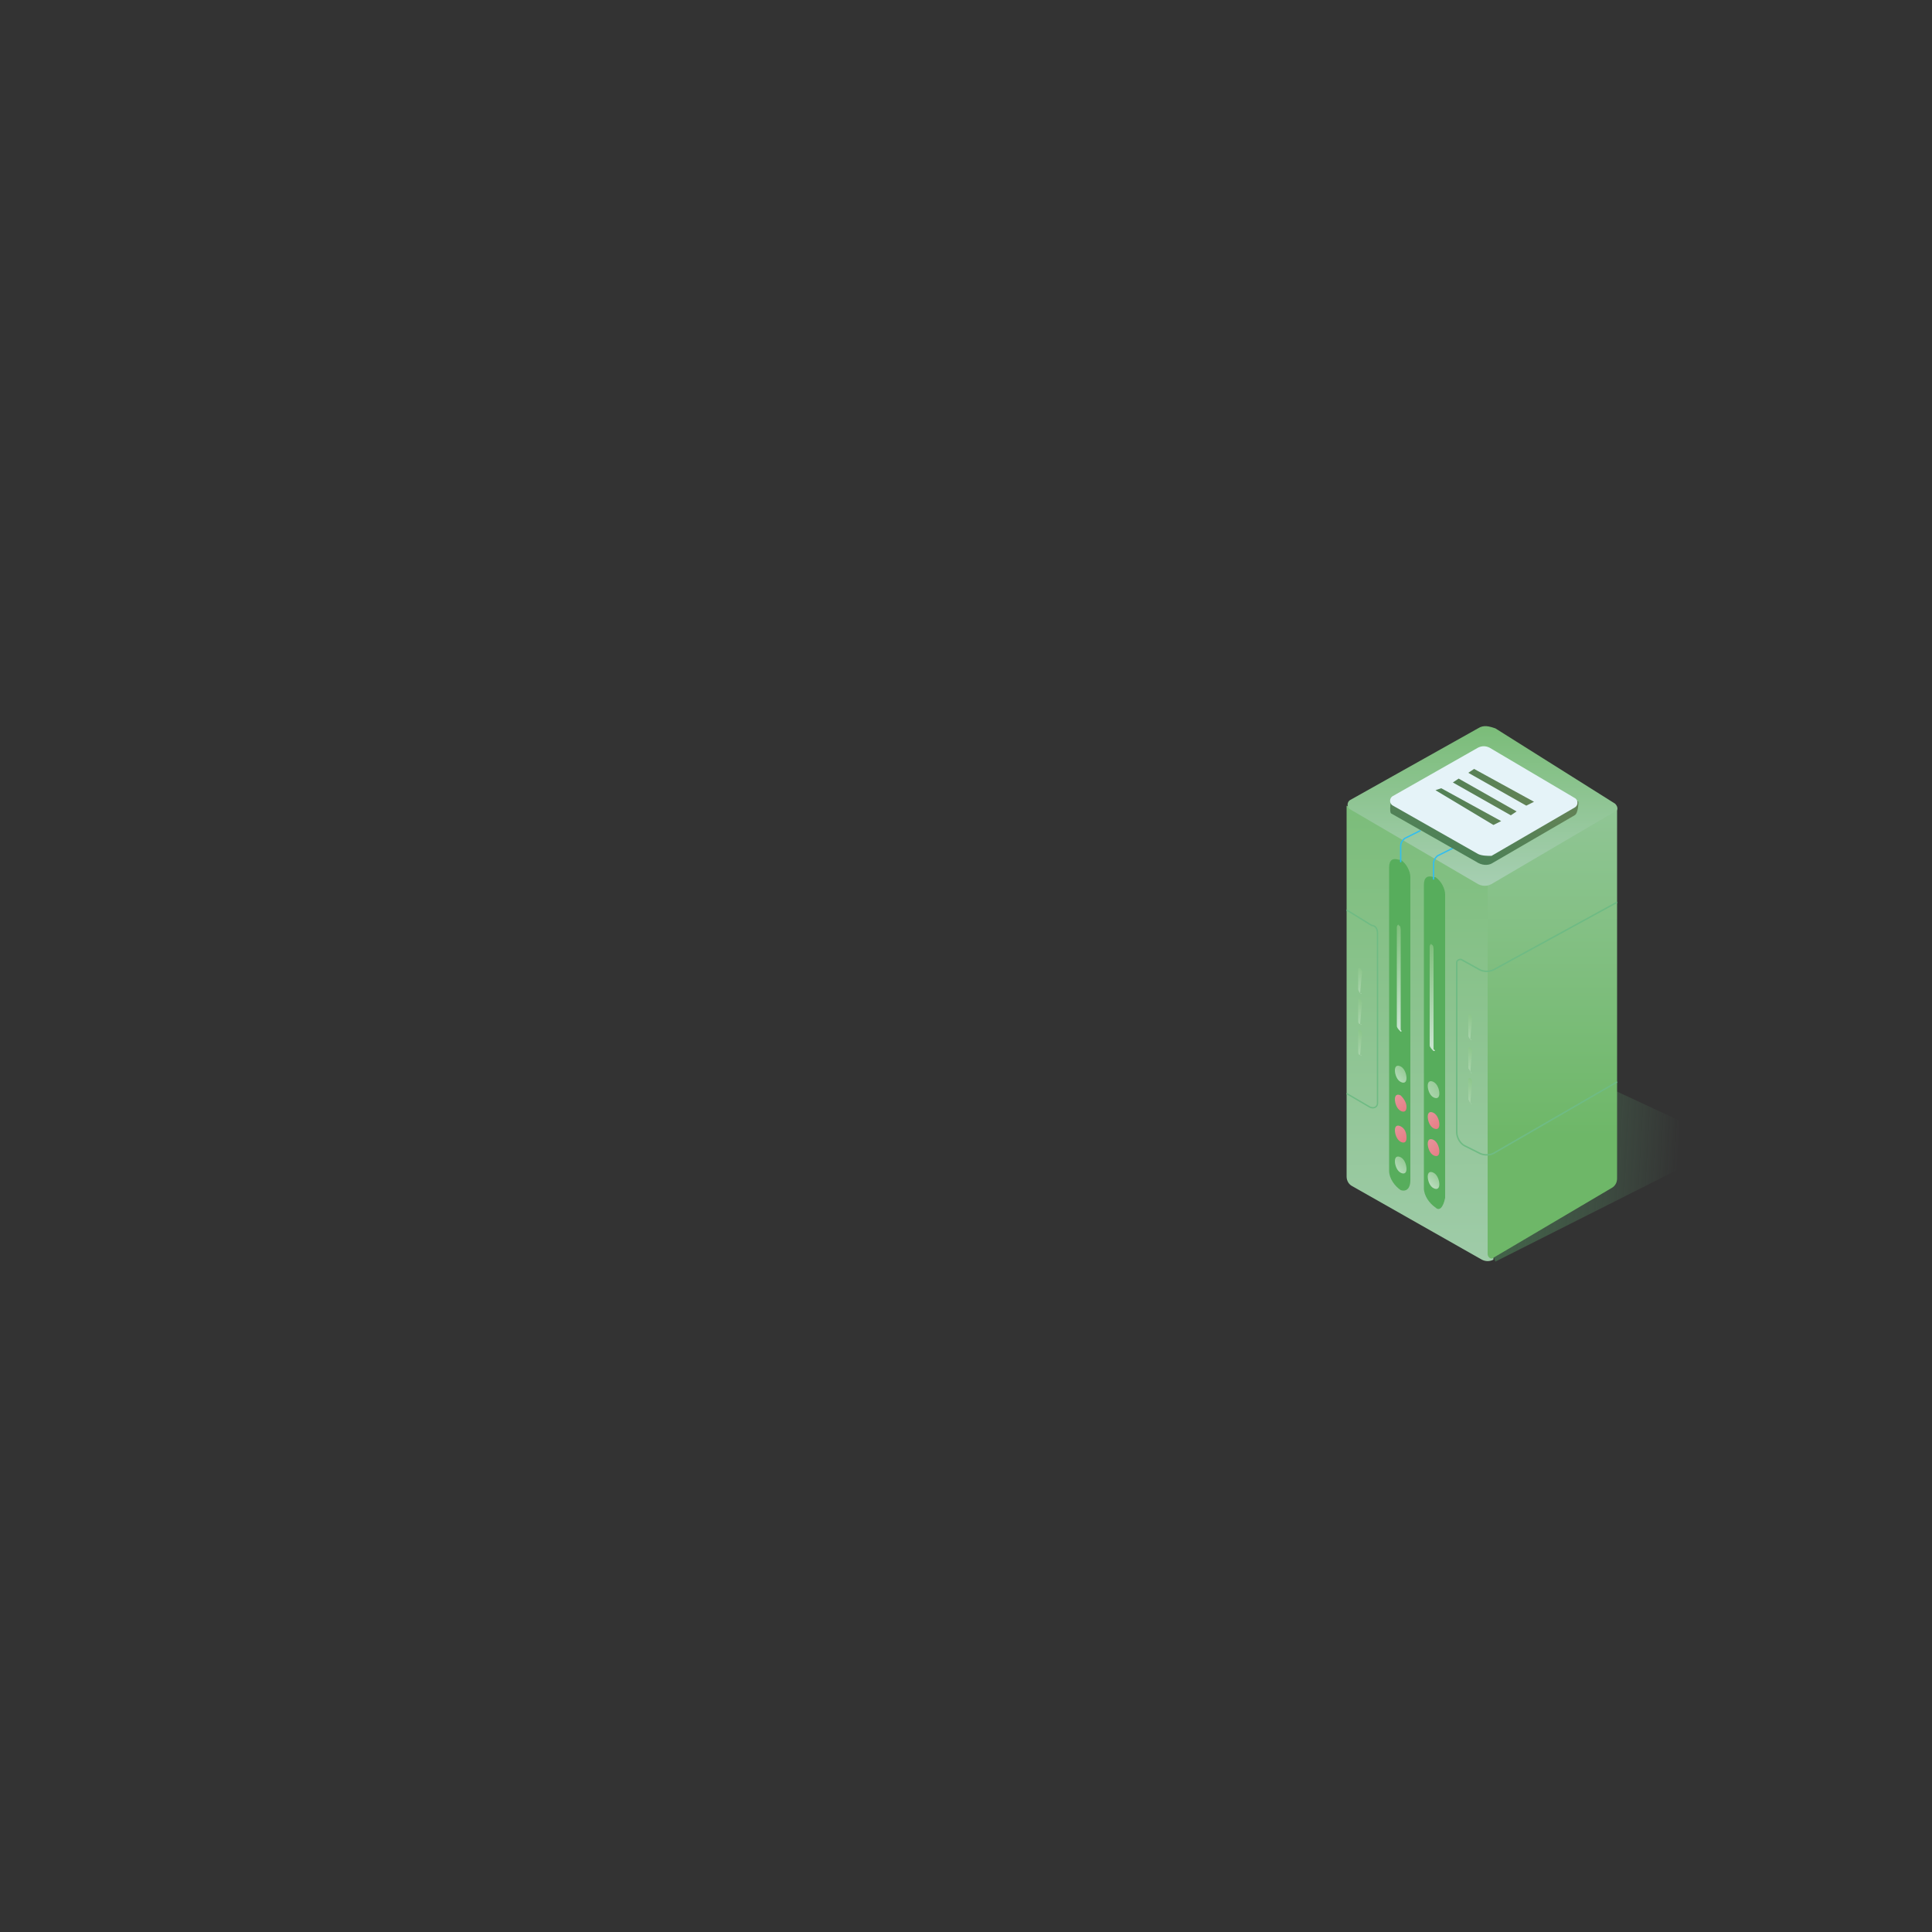 <?xml version="1.0" encoding="utf-8"?>
<!-- Generator: Adobe Illustrator 23.0.1, SVG Export Plug-In . SVG Version: 6.00 Build 0)  -->
<svg version="1.1" id="Layer_1" xmlns="http://www.w3.org/2000/svg" xmlns:xlink="http://www.w3.org/1999/xlink" x="0px" y="0px"
	 viewBox="0 0 100 100" style="enable-background:new 0 0 100 100;" xml:space="preserve">
<rect x="0" y="0" width="100" height="100" fill="#333333" stroke="none"/>
<g id="ead-taric_1_">
	<g id="base_32_">
		
			<linearGradient id="SVGID_1_" gradientUnits="userSpaceOnUse" x1="-392.81" y1="-694.944" x2="-374.588" y2="-693.911" gradientTransform="matrix(1 0 0 1 461.431 754.289)">
			<stop  offset="4.607372e-04" style="stop-color:#316736"/>
			<stop  offset="1" style="stop-color:#6FBB84;stop-opacity:0"/>
		</linearGradient>
		<polygon style="fill:url(#SVGID_1_);" points="73.4,54.5 79.4,54.5 89.5,59.2 77.4,65.3 		"/>
		<g>
			<g id="XMLID_1062_">
				<g id="XMLID_1066_">
					
						<linearGradient id="XMLID_2_" gradientUnits="userSpaceOnUse" x1="226.435" y1="24.485" x2="226.542" y2="67.452" gradientTransform="matrix(-1 0 0 -1 299.966 100)">
						<stop  offset="5.227065e-03" style="stop-color:#AED2BC"/>
						<stop  offset="1" style="stop-color:#6EB768"/>
					</linearGradient>
					<path id="XMLID_1067_" style="fill:url(#XMLID_2_);" d="M77,45.6l0.3,19.6l0,0c-0.2,0.1-0.4,0.1-0.6,0L70,61.4
						c-0.2-0.1-0.3-0.3-0.3-0.5V41.7L77,45.6z"/>
				</g>
				<g id="XMLID_1064_">
					
						<linearGradient id="XMLID_3_" gradientUnits="userSpaceOnUse" x1="219.616" y1="73.335" x2="219.616" y2="41.187" gradientTransform="matrix(-1 0 0 -1 299.966 100)">
						<stop  offset="5.227065e-03" style="stop-color:#AED2BC"/>
						<stop  offset="1" style="stop-color:#6EB768"/>
					</linearGradient>
					<path id="XMLID_1065_" style="fill:url(#XMLID_3_);" d="M83.7,41.8V61c0,0.2-0.1,0.4-0.3,0.5l-6.1,3.6c-0.1,0.1-0.3,0-0.3-0.2
						V45.3L83.7,41.8z"/>
				</g>
				
					<linearGradient id="XMLID_4_" gradientUnits="userSpaceOnUse" x1="794.423" y1="52.693" x2="794.423" y2="64.745" gradientTransform="matrix(1 0 0 -1 -717.691 100)">
					<stop  offset="5.227065e-03" style="stop-color:#AED2BC"/>
					<stop  offset="1" style="stop-color:#6EB768"/>
				</linearGradient>
				<path id="XMLID_1063_" style="fill:url(#XMLID_4_);" d="M83.6,42l-6.3,3.7c-0.3,0.2-0.6,0.2-0.9,0l-6.5-3.8
					c-0.2-0.1-0.2-0.4,0-0.5l6.6-3.7c0.3-0.2,0.6-0.1,0.9,0l6.2,3.9C83.8,41.8,83.7,42,83.6,42z"/>
			</g>
		</g>
		<path style="fill:#57AD5C;" d="M74.3,62.5L74.3,62.5c-0.3-0.2-0.6-0.6-0.6-1V45.8c0-0.4,0.2-0.5,0.5-0.4h0.1
			c0.3,0.2,0.5,0.6,0.5,0.9V62C74.7,62.5,74.5,62.7,74.3,62.5z"/>
		<path style="fill:#57AD5C;" d="M72.5,61.6L72.5,61.6c-0.3-0.2-0.6-0.6-0.6-1V44.9c0-0.4,0.2-0.5,0.5-0.4h0.1
			c0.3,0.2,0.5,0.6,0.5,0.9v15.7C73,61.5,72.8,61.7,72.5,61.6z"/>
		<path style="fill:none;stroke:#6FBB84;stroke-width:7.055778e-02;stroke-miterlimit:10;" d="M69.7,56.6l1.2,0.7
			c0.2,0.1,0.4,0,0.4-0.2v-8.8c0-0.2-0.1-0.4-0.3-0.4l-1.3-0.8"/>
		<path style="fill:none;stroke:#6FBB84;stroke-width:7.605788e-02;stroke-miterlimit:10;" d="M83.7,46.7l-6.4,3.5
			c-0.2,0.1-0.5,0.1-0.7,0l-0.9-0.5c-0.1-0.1-0.3,0-0.3,0.1v8.8c0,0.3,0.2,0.6,0.4,0.7l0.8,0.4c0.2,0.1,0.5,0.1,0.7,0l6.4-3.7"/>
		
			<path style="fill:none;stroke:#32BDEF;stroke-width:7.033933e-02;stroke-linecap:round;stroke-linejoin:round;stroke-miterlimit:10;" d="
			M74.2,45.5v-0.8c0-0.2,0.1-0.3,0.2-0.4l0.8-0.4"/>
		
			<path style="fill:none;stroke:#32BDEF;stroke-width:7.033933e-02;stroke-linecap:round;stroke-linejoin:round;stroke-miterlimit:10;" d="
			M72.5,44.6v-0.8c0-0.2,0.1-0.3,0.2-0.4l0.8-0.4"/>
		<g>
			<g id="XMLID_1059_">
				
					<linearGradient id="XMLID_5_" gradientUnits="userSpaceOnUse" x1="222.819" y1="59.241" x2="225.351" y2="52.02" gradientTransform="matrix(-1 0 0 -1 299.966 100)">
					<stop  offset="5.742611e-03" style="stop-color:#618256"/>
					<stop  offset="1" style="stop-color:#377F58"/>
				</linearGradient>
				<path id="XMLID_1061_" style="fill:url(#XMLID_5_);" d="M76.4,44.6L72,42.1c-0.1-0.1,0-0.7,0-0.7l4.8-2.6l4.9,2.7
					c0,0,0,0.6-0.2,0.7l-4.3,2.5C77,44.8,76.7,44.8,76.4,44.6z"/>
				
					<linearGradient id="XMLID_6_" gradientUnits="userSpaceOnUse" x1="777.97" y1="65.514" x2="788.041" y2="61.269" gradientTransform="matrix(1 0 0 -1 -717.691 100)">
					<stop  offset="0" style="stop-color:#4489C8"/>
					<stop  offset="0.229" style="stop-color:#76AAD7"/>
					<stop  offset="0.479" style="stop-color:#A6C9E5"/>
					<stop  offset="0.7" style="stop-color:#C8E0EF"/>
					<stop  offset="0.881" style="stop-color:#DDEEF6"/>
					<stop  offset="1" style="stop-color:#E5F3F8"/>
				</linearGradient>
				<path id="XMLID_1060_" style="fill:url(#XMLID_6_);" d="M76.5,44.2l-4.4-2.5c-0.2-0.1-0.2-0.4,0-0.5l4.4-2.5
					c0.2-0.1,0.4-0.1,0.6,0l4.4,2.6c0.2,0.1,0.2,0.4,0,0.5l-4.3,2.5C77,44.3,76.7,44.3,76.5,44.2z"/>
			</g>
			<g>
				
					<linearGradient id="SVGID_2_" gradientUnits="userSpaceOnUse" x1="-326.095" y1="-219.56" x2="-319.952" y2="-227.426" gradientTransform="matrix(-0.866 -0.5 1 -0.577 15.982 -249.202)">
					<stop  offset="5.742611e-03" style="stop-color:#618256"/>
					<stop  offset="1" style="stop-color:#377F58"/>
				</linearGradient>
				<polygon style="fill:url(#SVGID_2_);" points="76,40 79,41.7 79.4,41.5 76.3,39.8 				"/>
				
					<linearGradient id="SVGID_3_" gradientUnits="userSpaceOnUse" x1="-326.523" y1="-219.894" x2="-320.38" y2="-227.76" gradientTransform="matrix(-0.866 -0.5 1 -0.577 15.982 -249.202)">
					<stop  offset="5.742611e-03" style="stop-color:#618256"/>
					<stop  offset="1" style="stop-color:#377F58"/>
				</linearGradient>
				<polygon style="fill:url(#SVGID_3_);" points="75.2,40.5 78.2,42.2 78.5,42 75.5,40.3 				"/>
				
					<linearGradient id="SVGID_4_" gradientUnits="userSpaceOnUse" x1="-326.939" y1="-220.219" x2="-320.796" y2="-228.085" gradientTransform="matrix(-0.866 -0.5 1 -0.577 15.982 -249.202)">
					<stop  offset="5.742611e-03" style="stop-color:#618256"/>
					<stop  offset="1" style="stop-color:#377F58"/>
				</linearGradient>
				<polygon style="fill:url(#SVGID_4_);" points="74.3,40.9 77.3,42.7 77.7,42.5 74.6,40.8 				"/>
			</g>
		</g>
		<g id="lights_44_">
			
				<linearGradient id="SVGID_5_" gradientUnits="userSpaceOnUse" x1="-803.424" y1="44.436" x2="-800.171" y2="40.866" gradientTransform="matrix(1 0 0 -1 875.404 100)">
				<stop  offset="5.376340e-03" style="stop-color:#D6EBE6"/>
				<stop  offset="0.248" style="stop-color:#DDC4C4"/>
				<stop  offset="0.592" style="stop-color:#E59399"/>
				<stop  offset="0.853" style="stop-color:#EA747E"/>
				<stop  offset="1" style="stop-color:#EC6974"/>
			</linearGradient>
			<path style="fill:url(#SVGID_5_);" d="M74.5,58.2c0,0.2-0.1,0.3-0.3,0.2s-0.3-0.4-0.3-0.6c0-0.2,0.1-0.3,0.3-0.2
				S74.5,58,74.5,58.2z"/>
			
				<linearGradient id="SVGID_6_" gradientUnits="userSpaceOnUse" x1="-803.392" y1="43" x2="-800.139" y2="39.43" gradientTransform="matrix(1 0 0 -1 875.404 100)">
				<stop  offset="5.376340e-03" style="stop-color:#D6EBE6"/>
				<stop  offset="0.248" style="stop-color:#DDC4C4"/>
				<stop  offset="0.592" style="stop-color:#E59399"/>
				<stop  offset="0.853" style="stop-color:#EA747E"/>
				<stop  offset="1" style="stop-color:#EC6974"/>
			</linearGradient>
			<path style="fill:url(#SVGID_6_);" d="M74.5,59.6c0,0.2-0.1,0.3-0.3,0.2s-0.3-0.4-0.3-0.6c0-0.2,0.1-0.3,0.3-0.2
				S74.5,59.4,74.5,59.6z"/>
			
				<linearGradient id="SVGID_7_" gradientUnits="userSpaceOnUse" x1="-802.314" y1="50.741" x2="-799.467" y2="44.197" gradientTransform="matrix(1 0 0 -1 875.404 100)">
				<stop  offset="6.297816e-03" style="stop-color:#7FBF7C"/>
				<stop  offset="1" style="stop-color:#E9F4F3"/>
			</linearGradient>
			<path style="fill:url(#SVGID_7_);" d="M74.2,54.4L74.2,54.4c-0.1-0.1-0.2-0.2-0.2-0.3V49c0-0.1,0.1-0.2,0.1-0.1l0,0
				c0.1,0,0.1,0.2,0.1,0.3v5.1C74.3,54.4,74.3,54.4,74.2,54.4z"/>
			
				<linearGradient id="SVGID_8_" gradientUnits="userSpaceOnUse" x1="-805.113" y1="45.306" x2="-801.86" y2="41.736" gradientTransform="matrix(1 0 0 -1 875.404 100)">
				<stop  offset="5.376340e-03" style="stop-color:#D6EBE6"/>
				<stop  offset="0.248" style="stop-color:#DDC4C4"/>
				<stop  offset="0.592" style="stop-color:#E59399"/>
				<stop  offset="0.853" style="stop-color:#EA747E"/>
				<stop  offset="1" style="stop-color:#EC6974"/>
			</linearGradient>
			<path style="fill:url(#SVGID_8_);" d="M72.8,57.3c0,0.2-0.1,0.3-0.3,0.2c-0.2-0.1-0.3-0.4-0.3-0.6s0.1-0.3,0.3-0.2
				C72.7,56.9,72.8,57.1,72.8,57.3z"/>
			
				<linearGradient id="SVGID_9_" gradientUnits="userSpaceOnUse" x1="-805.133" y1="43.752" x2="-801.88" y2="40.182" gradientTransform="matrix(1 0 0 -1 875.404 100)">
				<stop  offset="5.376340e-03" style="stop-color:#D6EBE6"/>
				<stop  offset="0.248" style="stop-color:#DDC4C4"/>
				<stop  offset="0.592" style="stop-color:#E59399"/>
				<stop  offset="0.853" style="stop-color:#EA747E"/>
				<stop  offset="1" style="stop-color:#EC6974"/>
			</linearGradient>
			<path style="fill:url(#SVGID_9_);" d="M72.8,58.9c0,0.2-0.1,0.3-0.3,0.2c-0.2-0.1-0.3-0.4-0.3-0.6c0-0.2,0.1-0.3,0.3-0.2
				C72.7,58.4,72.8,58.6,72.8,58.9z"/>
			
				<linearGradient id="SVGID_10_" gradientUnits="userSpaceOnUse" x1="-804.015" y1="51.743" x2="-801.168" y2="45.199" gradientTransform="matrix(1 0 0 -1 875.404 100)">
				<stop  offset="6.297816e-03" style="stop-color:#7FBF7C"/>
				<stop  offset="1" style="stop-color:#E9F4F3"/>
			</linearGradient>
			<path style="fill:url(#SVGID_10_);" d="M72.5,53.4L72.5,53.4c-0.1-0.1-0.2-0.2-0.2-0.3V48c0-0.1,0.1-0.2,0.1-0.1l0,0
				c0.1,0,0.1,0.2,0.1,0.3v5.1C72.6,53.4,72.5,53.4,72.5,53.4z"/>
			<g>
				
					<linearGradient id="SVGID_11_" gradientUnits="userSpaceOnUse" x1="223.283" y1="47.749" x2="225.507" y2="44.247" gradientTransform="matrix(-1 0 0 -1 299.966 100)">
					<stop  offset="6.297816e-03" style="stop-color:#7FBF7C"/>
					<stop  offset="1" style="stop-color:#E9F4F3"/>
				</linearGradient>
				<path style="fill:url(#SVGID_11_);" d="M76.1,53.8L76.1,53.8C76.2,53.9,76.2,53.8,76.1,53.8l0.1-1.1c0-0.1-0.1-0.2-0.1-0.2l0,0
					c-0.1,0-0.1,0-0.1,0.1v1C76,53.7,76.1,53.8,76.1,53.8z"/>
				
					<linearGradient id="SVGID_12_" gradientUnits="userSpaceOnUse" x1="223.248" y1="46.104" x2="225.471" y2="42.602" gradientTransform="matrix(-1 0 0 -1 299.966 100)">
					<stop  offset="6.297816e-03" style="stop-color:#7FBF7C"/>
					<stop  offset="1" style="stop-color:#E9F4F3"/>
				</linearGradient>
				<path style="fill:url(#SVGID_12_);" d="M76.1,55.5L76.1,55.5C76.2,55.6,76.2,55.5,76.1,55.5l0.1-1.1c0-0.1-0.1-0.2-0.1-0.2l0,0
					c-0.1,0-0.1,0-0.1,0.1v1C76,55.3,76.1,55.4,76.1,55.5z"/>
				
					<linearGradient id="SVGID_13_" gradientUnits="userSpaceOnUse" x1="223.258" y1="44.488" x2="225.482" y2="40.986" gradientTransform="matrix(-1 0 0 -1 299.966 100)">
					<stop  offset="6.297816e-03" style="stop-color:#7FBF7C"/>
					<stop  offset="1" style="stop-color:#E9F4F3"/>
				</linearGradient>
				<path style="fill:url(#SVGID_13_);" d="M76.1,57.1L76.1,57.1C76.2,57.2,76.2,57.1,76.1,57.1l0.1-1.1c0-0.1-0.1-0.2-0.1-0.2l0,0
					c-0.1,0-0.1,0-0.1,0.1v1C76,56.9,76.1,57.1,76.1,57.1z"/>
			</g>
			<g>
				
					<linearGradient id="SVGID_14_" gradientUnits="userSpaceOnUse" x1="228.963" y1="50.181" x2="231.186" y2="46.679" gradientTransform="matrix(-1 0 0 -1 299.966 100)">
					<stop  offset="6.297816e-03" style="stop-color:#7FBF7C"/>
					<stop  offset="1" style="stop-color:#E9F4F3"/>
				</linearGradient>
				<path style="fill:url(#SVGID_14_);" d="M70.4,51.4L70.4,51.4C70.5,51.5,70.5,51.4,70.4,51.4l0.1-1.1c0-0.1-0.1-0.2-0.1-0.2l0,0
					c-0.1,0-0.1,0-0.1,0.1v1C70.3,51.2,70.3,51.3,70.4,51.4z"/>
				
					<linearGradient id="SVGID_15_" gradientUnits="userSpaceOnUse" x1="228.973" y1="48.565" x2="231.197" y2="45.063" gradientTransform="matrix(-1 0 0 -1 299.966 100)">
					<stop  offset="6.297816e-03" style="stop-color:#7FBF7C"/>
					<stop  offset="1" style="stop-color:#E9F4F3"/>
				</linearGradient>
				<path style="fill:url(#SVGID_15_);" d="M70.4,53L70.4,53C70.5,53.1,70.5,53,70.4,53l0.1-1.1c0-0.1-0.1-0.2-0.1-0.2l0,0
					c-0.1,0-0.1,0-0.1,0.1v1C70.3,52.9,70.3,53,70.4,53z"/>
				
					<linearGradient id="SVGID_16_" gradientUnits="userSpaceOnUse" x1="228.983" y1="46.949" x2="231.207" y2="43.447" gradientTransform="matrix(-1 0 0 -1 299.966 100)">
					<stop  offset="6.297816e-03" style="stop-color:#7FBF7C"/>
					<stop  offset="1" style="stop-color:#E9F4F3"/>
				</linearGradient>
				<path style="fill:url(#SVGID_16_);" d="M70.4,54.6L70.4,54.6C70.5,54.7,70.5,54.6,70.4,54.6l0.1-1.1c0-0.1-0.1-0.2-0.1-0.2l0,0
					c-0.1,0-0.1,0-0.1,0.1v1C70.3,54.5,70.3,54.6,70.4,54.6z"/>
			</g>
			
				<linearGradient id="SVGID_17_" gradientUnits="userSpaceOnUse" x1="225.181" y1="39.485" x2="226.633" y2="38.033" gradientTransform="matrix(-1 0 0 -1 299.966 100)">
				<stop  offset="6.297816e-03" style="stop-color:#7FBF7C"/>
				<stop  offset="1" style="stop-color:#E9F4F3"/>
			</linearGradient>
			<path style="fill:url(#SVGID_17_);" d="M74.5,61.3c0,0.2-0.1,0.3-0.3,0.2c-0.2-0.1-0.3-0.4-0.3-0.6c0-0.2,0.1-0.3,0.3-0.2
				S74.5,61.1,74.5,61.3z"/>
			
				<linearGradient id="SVGID_18_" gradientUnits="userSpaceOnUse" x1="224.797" y1="44.229" x2="227.789" y2="42.287" gradientTransform="matrix(-1 0 0 -1 299.966 100)">
				<stop  offset="6.297816e-03" style="stop-color:#7FBF7C"/>
				<stop  offset="1" style="stop-color:#E9F4F3"/>
			</linearGradient>
			<path style="fill:url(#SVGID_18_);" d="M74.5,56.6c0,0.2-0.1,0.3-0.3,0.2s-0.3-0.4-0.3-0.6c0-0.2,0.1-0.3,0.3-0.2
				S74.5,56.4,74.5,56.6z"/>
			
				<linearGradient id="SVGID_19_" gradientUnits="userSpaceOnUse" x1="226.905" y1="44.938" x2="228.482" y2="43.424" gradientTransform="matrix(-1 0 0 -1 299.966 100)">
				<stop  offset="6.297816e-03" style="stop-color:#7FBF7C"/>
				<stop  offset="1" style="stop-color:#E9F4F3"/>
			</linearGradient>
			<path style="fill:url(#SVGID_19_);" d="M72.8,55.8c0,0.2-0.1,0.3-0.3,0.2c-0.2-0.1-0.3-0.4-0.3-0.6s0.1-0.3,0.3-0.2
				C72.7,55.3,72.8,55.6,72.8,55.8z"/>
			
				<linearGradient id="SVGID_20_" gradientUnits="userSpaceOnUse" x1="226.907" y1="40.236" x2="228.484" y2="38.722" gradientTransform="matrix(-1 0 0 -1 299.966 100)">
				<stop  offset="6.297816e-03" style="stop-color:#7FBF7C"/>
				<stop  offset="1" style="stop-color:#E9F4F3"/>
			</linearGradient>
			<path style="fill:url(#SVGID_20_);" d="M72.8,60.5c0,0.2-0.1,0.3-0.3,0.2c-0.2-0.1-0.3-0.4-0.3-0.6c0-0.2,0.1-0.3,0.3-0.2
				C72.7,60,72.8,60.3,72.8,60.5z"/>
		</g>
	</g>
</g>
</svg>
